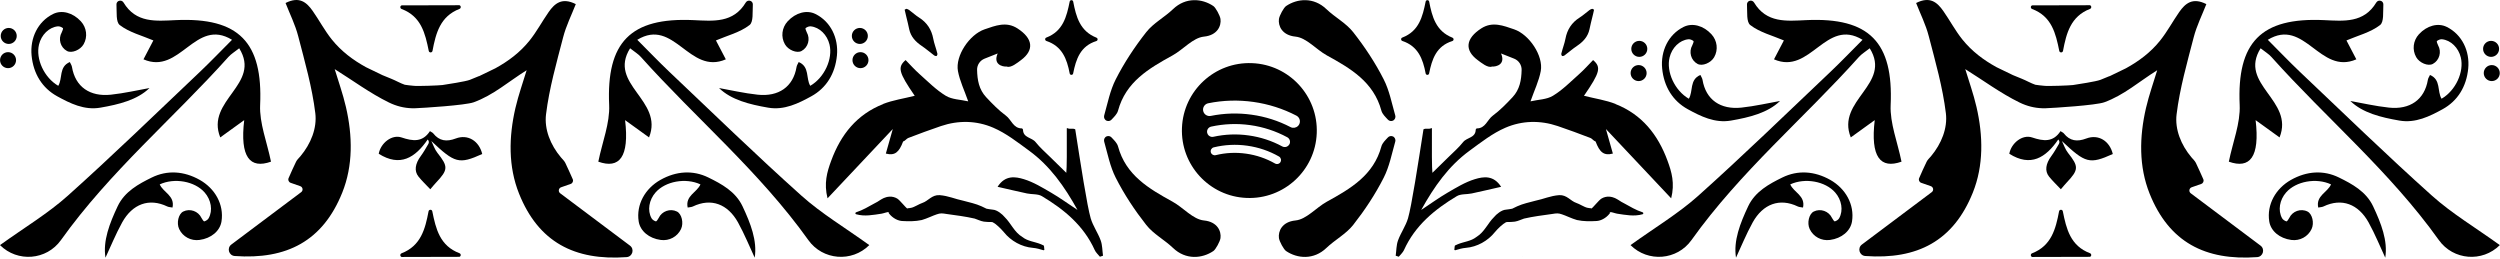<svg viewBox="0 0 1108 115" fill="none" xmlns="http://www.w3.org/2000/svg">
    <path d="M926.258 2.315C927.027 2.55 927.049 3.64 926.3 3.94C917.729 7.253 915.806 14.734 914.331 22.535C914.16 23.454 912.835 23.476 912.664 22.535C911.103 14.776 909.308 7.253 900.63 3.982C899.882 3.705 899.882 2.614 900.651 2.379"
          fill="currentColor"/>
    <path d="M617.249 53.507C616.522 53.806 615.667 53.614 615.133 53.037C613.957 51.776 612.653 50.557 612.247 49.083C608.785 36.258 598.568 30.337 588.052 24.545C583.264 21.894 579.01 16.701 574.158 16.23C568.131 15.632 566.421 11.4 566.827 8.407C567.041 6.911 568.943 3.384 569.99 2.679C574.949 -0.677 582.216 -1.361 587.859 4.047C591.621 7.659 596.58 10.224 599.743 14.264C604.852 20.762 609.511 27.794 613.252 35.168C615.774 40.105 616.843 45.77 618.382 51.199C618.638 52.139 618.168 53.144 617.27 53.507H617.249Z"
          fill="currentColor"/>
    <path d="M727.968 94.075C725.125 93.177 722.389 91.532 719.825 90.121C718.97 89.693 718.093 89.202 717.388 88.689C716.49 88.176 715.336 87.299 713.156 87.15C712.087 87.086 710.783 87.385 709.779 88.005C708.56 88.732 706.059 92.045 705.226 92.493C705.162 92.515 705.119 92.493 705.162 92.451C705.162 92.408 705.354 92.323 705.333 92.323C704.991 92.365 703.815 92.13 703.537 92.087C702.212 91.831 699.968 90.356 698.664 89.95C696.014 89.074 694.475 86.295 691.012 86.487C687.058 86.787 684.129 88.219 680.389 88.988C677.867 89.672 674.981 90.271 672.438 91.425C671.989 91.66 670.578 92.365 670.215 92.493C669.317 92.729 668.547 92.729 667.415 92.921C665.469 93.028 663.097 95.037 662.178 96.191C659.314 98.991 657.924 102.881 654.312 105.04C651.94 106.943 648.862 107.092 646.083 108.246C645.677 108.439 645.249 108.631 644.822 108.823C644.779 108.994 644.715 109.165 644.694 109.336C644.651 109.55 644.608 110.277 644.565 110.769C644.694 110.811 644.801 110.875 644.929 110.918C646.489 110.448 648.028 109.978 649.674 109.849C654.633 109.443 659.421 106.793 662.563 102.839C663.802 101.364 665.94 99.269 667.479 98.478C667.692 98.414 667.778 98.414 668.099 98.393C669.189 98.393 670.257 98.393 671.412 98.222C672.951 97.965 674.083 97.303 675.451 96.875C679.448 95.956 683.809 95.4 687.998 94.823C689.879 94.503 690.691 94.439 692.252 94.994C693.833 95.486 696.612 96.875 698.899 97.516C701.849 98.158 704.734 98.115 707.748 97.944C710.227 97.73 712.643 95.935 713.797 94.054C713.626 94.118 713.369 94.118 713.305 94.054C713.434 93.648 715.892 94.588 716.661 94.695C720.444 95.251 724.228 96.042 728.011 94.951C728.438 94.845 728.417 94.203 728.011 94.097L727.968 94.075Z"
          fill="currentColor"/>
    <path d="M379.459 94.075C382.302 93.177 385.038 91.532 387.603 90.121C388.458 89.693 389.334 89.202 390.039 88.689C390.937 88.176 392.091 87.299 394.272 87.15C395.34 87.086 396.644 87.385 397.649 88.005C398.867 88.732 401.368 92.045 402.201 92.493C402.266 92.515 402.308 92.493 402.266 92.451C402.266 92.408 402.073 92.323 402.095 92.323C402.437 92.365 403.612 92.13 403.89 92.087C405.215 91.831 407.46 90.356 408.763 89.95C411.414 89.074 412.953 86.295 416.415 86.487C420.37 86.787 423.298 88.219 427.038 88.988C429.561 89.672 432.446 90.271 434.99 91.425C435.439 91.66 436.849 92.365 437.213 92.493C438.11 92.729 438.88 92.729 440.013 92.921C441.958 93.028 444.33 95.037 445.249 96.191C448.114 98.991 449.503 102.881 453.115 105.04C455.488 106.943 458.566 107.092 461.344 108.246C461.75 108.439 462.178 108.631 462.605 108.823C462.648 108.994 462.712 109.165 462.734 109.336C462.776 109.55 462.819 110.277 462.862 110.769C462.734 110.811 462.627 110.875 462.499 110.918C460.938 110.448 459.399 109.978 457.753 109.849C452.795 109.443 448.007 106.793 444.865 102.839C443.625 101.364 441.488 99.269 439.949 98.478C439.735 98.414 439.649 98.414 439.329 98.393C438.239 98.393 437.17 98.393 436.016 98.222C434.477 97.965 433.344 97.303 431.976 96.875C427.979 95.956 423.619 95.4 419.429 94.823C417.548 94.503 416.736 94.439 415.176 94.994C413.594 95.486 410.815 96.875 408.528 97.516C405.579 98.158 402.693 98.115 399.679 97.944C397.2 97.73 394.785 95.935 393.63 94.054C393.801 94.118 394.058 94.118 394.122 94.054C393.994 93.648 391.536 94.588 390.766 94.695C386.983 95.251 383.2 96.042 379.416 94.951C378.989 94.845 379.01 94.203 379.416 94.097L379.459 94.075Z"
          fill="currentColor"/>
    <path d="M674.81 113.761C674.81 113.761 674.896 113.826 674.939 113.869C674.896 113.847 674.853 113.804 674.81 113.783C674.724 113.697 674.746 113.719 674.81 113.761Z"
          fill="currentColor"/>
    <path d="M554.899 27.985C538.398 27.323 524.484 40.169 523.843 56.67C523.18 73.171 536.026 87.085 552.527 87.727C569.028 88.389 582.943 75.543 583.584 59.042C584.246 42.541 571.4 28.627 554.899 27.985ZM567.532 71.803C567.168 72.466 566.442 72.786 565.736 72.679C565.523 72.658 565.309 72.572 565.095 72.466C561.141 70.221 556.845 68.746 552.292 68.105C547.739 67.464 543.208 67.678 538.783 68.768C537.821 69.003 536.86 68.404 536.624 67.464C536.389 66.502 536.988 65.54 537.928 65.305C542.78 64.129 547.782 63.873 552.783 64.578C557.785 65.284 562.509 66.887 566.848 69.366C567.703 69.858 568.002 70.948 567.51 71.803H567.532ZM571.443 63.959C570.823 65.091 569.434 65.497 568.301 64.899C563.684 62.398 558.661 60.752 553.425 60.026C548.167 59.278 542.908 59.491 537.779 60.624C537.501 60.688 537.223 60.688 536.966 60.667C536.026 60.539 535.235 59.833 535.021 58.871C534.743 57.61 535.534 56.392 536.795 56.114C542.481 54.874 548.295 54.639 554.087 55.452C559.88 56.264 565.416 58.081 570.524 60.838C571.657 61.458 572.063 62.847 571.465 63.98L571.443 63.959ZM575.804 55.109C575.226 56.221 574.03 56.777 572.875 56.627C572.555 56.584 572.255 56.477 571.956 56.328C566.57 53.528 560.777 51.668 554.707 50.835C548.658 49.98 542.566 50.172 536.624 51.369C535.085 51.69 533.568 50.685 533.247 49.146C532.927 47.607 533.931 46.09 535.47 45.769C542.053 44.422 548.786 44.23 555.498 45.17C562.188 46.111 568.622 48.163 574.585 51.262C575.975 51.989 576.53 53.72 575.804 55.109Z"
          fill="currentColor"/>
    <path d="M490.499 53.507C491.226 53.806 492.081 53.614 492.615 53.037C493.79 51.776 495.094 50.557 495.5 49.083C498.963 36.258 509.18 30.337 519.696 24.545C524.484 21.894 528.738 16.701 533.59 16.23C539.617 15.632 541.327 11.4 540.921 8.407C540.707 6.911 538.805 3.384 537.758 2.679C532.799 -0.677 525.531 -1.361 519.889 4.047C516.127 7.659 511.168 10.224 508.004 14.264C502.896 20.762 498.236 27.794 494.496 35.168C491.974 40.105 490.905 45.77 489.366 51.199C489.11 52.139 489.58 53.144 490.477 53.507H490.499Z"
          fill="currentColor"/>
    <path d="M490.499 60.432C491.226 60.133 492.081 60.325 492.615 60.902C493.79 62.163 495.094 63.382 495.5 64.856C498.963 77.681 509.18 83.602 519.696 89.394C524.484 92.045 528.738 97.239 533.59 97.709C539.617 98.307 541.327 102.54 540.921 105.532C540.707 107.028 538.805 110.555 537.758 111.26C532.799 114.616 525.531 115.3 519.889 109.892C516.127 106.28 511.168 103.715 508.004 99.675C502.896 93.177 498.236 86.145 494.496 78.771C491.974 73.834 490.905 68.169 489.366 62.74C489.11 61.8 489.58 60.795 490.477 60.432H490.499Z"
          fill="currentColor"/>
    <path d="M617.249 60.432C616.522 60.133 615.667 60.325 615.133 60.902C613.957 62.163 612.653 63.382 612.247 64.856C608.785 77.681 598.568 83.602 588.052 89.394C583.264 92.045 579.01 97.239 574.158 97.709C568.131 98.307 566.421 102.54 566.827 105.532C567.041 107.028 568.943 110.555 569.99 111.26C574.949 114.616 582.216 115.3 587.859 109.892C591.621 106.28 596.58 103.715 599.743 99.675C604.852 93.177 609.511 86.145 613.252 78.771C615.774 73.834 616.843 68.169 618.382 62.74C618.638 61.8 618.168 60.795 617.27 60.432H617.249Z"
          fill="currentColor"/>
    <path d="M912.236 61.801C906.679 69.923 899.989 74.112 890.52 68.149C891.353 63.468 896.291 59.45 900.651 60.924C905.653 62.613 909.949 63.126 913.219 58.124C913.925 58.594 914.395 58.766 914.652 59.086C917.387 62.549 920.615 62.912 924.676 61.373C930.041 59.343 935.021 62.485 936.389 68.256C926.108 72.894 924.249 72.36 913.839 62.506C914.716 64.259 915.336 66.246 916.533 67.743C921.342 73.813 921.342 75.202 915.913 80.952C915.143 81.764 914.438 82.641 913.369 83.88C911.488 81.892 909.693 80.183 908.154 78.28C906.123 75.758 906.679 72.531 909.137 69.196C910.398 67.486 911.445 65.627 912.514 63.788C912.899 63.147 912.771 62.335 912.215 61.822L912.236 61.801Z"
          fill="currentColor"/>
    <path d="M1057.13 114.168C1054.95 109.508 1052.67 103.844 1049.74 98.543C1045.21 90.421 1037.85 87.621 1029.75 91.511C1029.13 91.81 1028.34 91.81 1027.44 91.981C1026.31 86.723 1031.61 85.248 1033.11 81.721C1026.55 78.686 1017.59 80.332 1013.23 85.269C1010.3 88.582 1009.51 93.263 1011.41 96.705C1011.78 97.367 1012.61 97.902 1013.34 98.115C1013.59 98.201 1014.32 97.196 1014.6 96.598C1016.01 93.584 1019.71 92.259 1022.7 93.755C1024.81 94.824 1025.76 98.842 1024.49 101.514C1022.89 104.913 1019.28 106.858 1015.5 106.345C1010.3 105.661 1006.39 102.369 1005.73 98.115C1004.57 90.613 1008.61 83.559 1015.32 79.755C1022.4 75.758 1029.82 75.33 1036.61 78.665C1042.45 81.529 1048.65 84.863 1051.75 91.404C1055.34 99.013 1058.33 106.729 1057.15 114.168H1057.13Z"
          fill="currentColor"/>
    <path d="M1041.74 44.765C1046.81 45.662 1052.75 47.052 1058.78 47.693C1068.03 48.676 1074.55 44.252 1076.03 35.381C1076.13 34.697 1076.58 34.056 1076.97 33.222C1081.93 35.317 1080.09 40.511 1082.1 43.76C1088.36 40.126 1092.17 31.854 1090.63 25.463C1089.6 21.167 1086.22 17.811 1082.31 17.405C1081.56 17.32 1080.64 17.705 1080.05 18.175C1079.83 18.325 1080.24 19.5 1080.56 20.077C1082.21 22.963 1081.18 26.746 1078.23 28.328C1076.13 29.46 1072.31 27.9 1070.86 25.335C1069 22.065 1069.49 18.004 1072.07 15.182C1075.62 11.314 1080.56 10.01 1084.41 11.934C1091.2 15.311 1094.67 22.663 1093.92 30.337C1093.13 38.416 1089.22 44.743 1082.57 48.398C1076.88 51.519 1070.58 54.682 1063.44 53.443C1055.17 52.011 1047.13 50.023 1041.7 44.786L1041.74 44.765Z"
          fill="currentColor"/>
    <path d="M1104.05 25.207C1106.01 25.207 1107.6 23.619 1107.6 21.659C1107.6 19.7 1106.01 18.111 1104.05 18.111C1102.09 18.111 1100.5 19.7 1100.5 21.659C1100.5 23.619 1102.09 25.207 1104.05 25.207Z"
          fill="currentColor"/>
    <path d="M1104.35 35.937C1106.31 35.937 1107.9 34.349 1107.9 32.389C1107.9 30.43 1106.31 28.841 1104.35 28.841C1102.39 28.841 1100.8 30.43 1100.8 32.389C1100.8 34.349 1102.39 35.937 1104.35 35.937Z"
          fill="currentColor"/>
    <path d="M788.841 44.765C783.776 45.662 777.834 47.052 771.806 47.693C762.551 48.676 756.032 44.252 754.557 35.381C754.45 34.697 754.001 34.056 753.616 33.222C748.658 35.317 750.496 40.511 748.487 43.76C742.224 40.126 738.419 31.854 739.958 25.463C740.984 21.167 744.361 17.811 748.273 17.405C749.021 17.32 749.94 17.705 750.539 18.175C750.752 18.325 750.346 19.5 750.026 20.077C748.38 22.963 749.406 26.746 752.355 28.328C754.45 29.46 758.276 27.9 759.729 25.335C761.589 22.065 761.097 18.004 758.511 15.182C754.963 11.314 750.026 10.01 746.178 11.934C739.381 15.311 735.918 22.663 736.667 30.337C737.457 38.416 741.369 44.743 748.016 48.398C753.702 51.519 760.007 54.682 767.146 53.443C775.418 52.011 783.455 50.023 788.884 44.786L788.841 44.765Z"
          fill="currentColor"/>
    <path d="M726.535 25.207C728.495 25.207 730.084 23.619 730.084 21.659C730.084 19.7 728.495 18.111 726.535 18.111C724.576 18.111 722.987 19.7 722.987 21.659C722.987 23.619 724.576 25.207 726.535 25.207Z"
          fill="currentColor"/>
    <path d="M726.236 35.937C728.196 35.937 729.784 34.349 729.784 32.389C729.784 30.43 728.196 28.841 726.236 28.841C724.277 28.841 722.688 30.43 722.688 32.389C722.688 34.349 724.277 35.937 726.236 35.937Z"
          fill="currentColor"/>
    <path d="M830.885 53.165C828.919 69.709 833.429 74.967 842.748 71.654C840.974 62.911 837.576 54.618 837.939 46.517C839.179 18.859 828.62 7.616 800.512 8.92C791.749 9.326 782.9 10.288 777.385 1.097C776.936 0.349 776.017 0.071 775.227 0.434H775.205C774.585 0.733 774.222 1.375 774.265 2.037C774.457 5.436 773.944 9.732 775.718 11.1C779.95 14.37 785.614 15.781 790.616 17.918C789.953 19.201 788.222 22.471 786.234 26.297C802.457 33.394 809.126 7.659 825.478 17.641C820.583 22.535 816.073 27.259 811.349 31.748C791.899 50.172 772.683 68.853 752.741 86.701C743.892 94.631 733.482 100.83 722.646 108.631C730.405 116.369 743.272 115.343 749.641 106.43C771.336 76.014 799.615 52.352 823.875 25.25C825.072 23.903 826.696 22.963 828.662 21.402C838.644 37.412 813.636 44.38 820.262 60.902C824.366 57.931 827.679 55.537 831.014 53.143C831.12 52.844 831.227 52.523 831.313 52.224C831.163 52.523 830.992 52.844 830.843 53.143L830.885 53.165Z"
          fill="currentColor"/>
    <path d="M999.679 53.165C1001.65 69.709 997.135 74.967 987.816 71.654C989.59 62.911 992.989 54.618 992.625 46.517C991.385 18.859 1001.94 7.616 1030.05 8.92C1038.82 9.326 1047.66 10.288 1053.18 1.097C1053.63 0.349 1054.55 0.071 1055.34 0.434H1055.36C1055.98 0.733 1056.34 1.375 1056.3 2.037C1056.11 5.436 1056.62 9.732 1054.85 11.1C1050.61 14.37 1044.95 15.781 1039.95 17.918C1040.61 19.201 1042.34 22.471 1044.33 26.297C1028.11 33.394 1021.44 7.659 1005.09 17.641C1009.98 22.535 1014.49 27.259 1019.21 31.748C1038.67 50.172 1057.88 68.853 1077.82 86.701C1086.67 94.631 1097.08 100.83 1107.92 108.631C1100.16 116.369 1087.29 115.343 1080.92 106.43C1059.23 76.014 1030.95 52.352 1006.69 25.25C1005.49 23.903 1003.87 22.963 1001.9 21.402C991.92 37.412 1016.93 44.38 1010.3 60.902C1006.2 57.931 1002.88 55.537 999.55 53.143C999.444 52.844 999.337 52.523 999.251 52.224C999.401 52.523 999.572 52.844 999.721 53.143L999.679 53.165Z"
          fill="currentColor"/>
    <path d="M769.413 114.168C771.593 109.508 773.88 103.844 776.808 98.543C781.34 90.421 788.692 87.621 796.793 91.511C797.413 91.81 798.204 91.81 799.102 91.981C800.235 86.723 794.934 85.248 793.438 81.721C800 78.686 808.955 80.332 813.316 85.269C816.244 88.582 817.035 93.263 815.133 96.705C814.769 97.367 813.936 97.902 813.209 98.115C812.952 98.201 812.226 97.196 811.948 96.598C810.537 93.584 806.839 92.259 803.847 93.755C801.731 94.824 800.79 98.842 802.051 101.514C803.655 104.913 807.267 106.858 811.05 106.345C816.244 105.661 820.156 102.369 820.818 98.115C821.972 90.613 817.933 83.559 811.221 79.755C804.146 75.758 796.729 75.33 789.932 78.665C784.097 81.529 777.898 84.863 774.799 91.404C771.208 99.013 768.216 106.729 769.391 114.168H769.413Z"
          fill="currentColor"/>
    <path d="M934.829 33.778C933.546 34.334 932.242 34.868 930.917 35.382C928.929 36.151 921.021 37.327 918.755 37.69C917.515 37.882 907.384 38.267 905.845 38.011C904.563 37.904 903.301 37.754 902.062 37.562C900.053 36.878 898.022 35.681 896.034 34.89C894.709 34.377 893.405 33.843 892.123 33.287L884.877 29.781C879.148 26.639 873.933 22.749 869.68 17.448C866.538 13.515 864.144 8.984 861.258 4.859C858.565 1.012 855.337 -1.767 849.224 1.332C851.105 6.163 853.521 10.951 854.824 16.016C857.753 27.302 861.002 38.63 862.412 50.173C863.225 56.799 860.446 63.724 855.808 69.26C855.145 70.051 854.311 70.778 853.884 71.675C852.708 74.069 851.64 76.506 850.571 78.942C850.208 79.755 850.614 80.716 851.469 81.016L855.744 82.512C856.898 82.918 857.133 84.436 856.15 85.162C846.424 92.451 836.122 100.189 825.2 108.375C823.105 109.935 824.067 113.248 826.674 113.462C849.801 115.129 865.768 106.772 874.361 85.355C879.191 73.321 878.935 60.176 875.985 47.415C874.638 41.559 872.565 35.852 871.005 30.636C879.02 35.638 886.651 41.324 895.051 45.428C898.407 47.073 901.784 47.864 905.097 47.971C905.375 47.971 905.631 47.971 905.909 47.971C906.187 47.971 906.443 47.971 906.721 47.971C910.034 47.864 928.887 46.667 932.584 45.342C941.369 42.157 948.059 36.13 956.075 31.128C954.514 36.322 952.462 42.029 951.094 47.907C948.145 60.667 947.888 73.813 952.719 85.846C961.311 107.263 977.278 115.621 1000.41 113.954C1003.01 113.74 1003.95 110.427 1001.88 108.867C990.936 100.659 980.634 92.943 970.93 85.654C969.968 84.927 970.203 83.41 971.336 83.004L975.611 81.507C976.444 81.208 976.872 80.268 976.509 79.434C975.419 76.997 974.35 74.561 973.196 72.167C972.747 71.269 971.934 70.542 971.272 69.751C966.612 64.237 963.855 57.29 964.667 50.664C966.078 39.143 969.327 27.815 972.255 16.508C973.559 11.442 975.974 6.654 977.855 1.824C971.742 -1.276 968.515 1.503 965.821 5.351C962.936 9.497 960.542 14.007 957.4 17.94C953.168 23.241 947.931 27.131 942.203 30.273L934.957 33.778H934.829Z"
          fill="currentColor"/>
    <path d="M900.652 113.89C899.882 113.655 899.861 112.564 900.609 112.265C909.18 108.952 911.104 101.471 912.578 93.669C912.749 92.75 914.075 92.729 914.246 93.669C915.806 101.428 917.601 108.952 926.279 112.223C927.027 112.5 927.027 113.59 926.258 113.826"
          fill="currentColor"/>
    <path d="M203.612 2.315C204.382 2.55 204.403 3.64 203.655 3.94C195.084 7.253 193.16 14.734 191.685 22.535C191.514 23.454 190.189 23.476 190.018 22.535C188.458 14.776 186.662 7.253 177.984 3.982C177.236 3.705 177.236 2.614 178.006 2.379"
          fill="currentColor"/>
    <path d="M189.569 61.801C184.012 69.923 177.322 74.112 167.853 68.149C168.686 63.468 173.624 59.45 177.984 60.924C182.986 62.613 187.282 63.126 190.552 58.124C191.258 58.594 191.728 58.766 191.984 59.086C194.72 62.549 197.948 62.912 202.009 61.373C207.374 59.343 212.354 62.485 213.722 68.256C203.441 72.894 201.582 72.36 191.172 62.506C192.049 64.259 192.668 66.246 193.865 67.743C198.675 73.813 198.675 75.202 193.246 80.952C192.476 81.764 191.771 82.641 190.702 83.88C188.821 81.892 187.026 80.183 185.487 78.28C183.456 75.758 184.012 72.531 186.47 69.196C187.731 67.486 188.778 65.627 189.847 63.788C190.232 63.147 190.103 62.335 189.548 61.822L189.569 61.801Z"
          fill="currentColor"/>
    <path d="M334.466 114.168C332.286 109.508 329.999 103.844 327.07 98.543C322.539 90.421 315.186 87.621 307.085 91.511C306.465 91.81 305.674 91.81 304.777 91.981C303.644 86.723 308.945 85.248 310.441 81.721C303.879 78.686 294.923 80.332 290.563 85.269C287.635 88.582 286.844 93.263 288.746 96.705C289.109 97.367 289.943 97.902 290.67 98.115C290.926 98.201 291.653 97.196 291.931 96.598C293.342 93.584 297.039 92.259 300.032 93.755C302.148 94.824 303.088 98.842 301.827 101.514C300.224 104.913 296.612 106.858 292.829 106.345C287.635 105.661 283.723 102.369 283.06 98.115C281.906 90.613 285.946 83.559 292.658 79.755C299.732 75.758 307.149 75.33 313.946 78.665C319.782 81.529 325.98 84.863 329.079 91.404C332.67 99.013 335.663 106.729 334.487 114.168H334.466Z"
          fill="currentColor"/>
    <path d="M318.756 39.037C323.822 39.934 329.764 41.324 335.791 41.965C345.046 42.948 351.566 38.524 353.04 29.653C353.147 28.969 353.596 28.328 353.981 27.495C358.94 29.589 357.102 34.783 359.111 38.032C365.373 34.398 369.178 26.127 367.639 19.736C366.613 15.439 363.236 12.084 359.325 11.678C358.576 11.592 357.657 11.977 357.059 12.447C356.845 12.597 357.251 13.772 357.572 14.349C359.218 17.235 358.192 21.018 355.242 22.6C353.147 23.733 349.321 22.172 347.868 19.607C346.008 16.337 346.5 12.276 349.086 9.455C352.634 5.586 357.572 4.282 361.419 6.206C368.216 9.583 371.679 16.936 370.931 24.609C370.14 32.688 366.228 39.015 359.581 42.67C353.895 45.791 347.59 48.954 340.451 47.715C332.179 46.283 324.142 44.295 318.713 39.058L318.756 39.037Z"
          fill="currentColor"/>
    <path d="M381.084 19.479C383.043 19.479 384.632 17.89 384.632 15.931C384.632 13.971 383.043 12.383 381.084 12.383C379.124 12.383 377.536 13.971 377.536 15.931C377.536 17.89 379.124 19.479 381.084 19.479Z"
          fill="currentColor"/>
    <path d="M381.362 30.209C383.321 30.209 384.91 28.62 384.91 26.661C384.91 24.701 383.321 23.113 381.362 23.113C379.402 23.113 377.813 24.701 377.813 26.661C377.813 28.62 379.402 30.209 381.362 30.209Z"
          fill="currentColor"/>
    <path d="M66.175 39.037C61.109 39.934 55.167 41.324 49.14 41.965C39.885 42.948 33.365 38.524 31.89 29.653C31.784 28.969 31.335 28.328 30.95 27.495C25.991 29.589 27.829 34.783 25.82 38.032C19.558 34.398 15.753 26.127 17.292 19.736C18.318 15.439 21.695 12.084 25.606 11.678C26.355 11.592 27.274 11.977 27.872 12.447C28.086 12.597 27.68 13.772 27.359 14.349C25.713 17.235 26.739 21.018 29.689 22.6C31.784 23.733 35.61 22.172 37.063 19.607C38.923 16.337 38.431 12.276 35.845 9.455C32.297 5.586 27.359 4.282 23.512 6.206C16.715 9.583 13.252 16.936 14 24.609C14.791 32.688 18.703 39.015 25.35 42.67C31.035 45.791 37.341 48.954 44.48 47.715C52.752 46.283 60.789 44.295 66.218 39.058L66.175 39.037Z"
          fill="currentColor"/>
    <path d="M3.869 19.479C5.828 19.479 7.417 17.89 7.417 15.931C7.417 13.971 5.828 12.383 3.869 12.383C1.909 12.383 0.321 13.971 0.321 15.931C0.321 17.89 1.909 19.479 3.869 19.479Z"
          fill="currentColor"/>
    <path d="M3.57 30.209C5.529 30.209 7.118 28.62 7.118 26.661C7.118 24.701 5.529 23.113 3.57 23.113C1.61 23.113 0.021 24.701 0.021 26.661C0.021 28.62 1.61 30.209 3.57 30.209Z"
          fill="currentColor"/>
    <path d="M108.24 53.164C106.273 69.708 110.783 74.966 120.103 71.653C118.328 62.911 114.93 54.618 115.293 46.517C116.533 18.859 105.974 7.616 77.867 8.92C69.103 9.326 60.254 10.287 54.74 1.097C54.291 0.348 53.372 0.071 52.581 0.434H52.559C51.94 0.733 51.576 1.374 51.619 2.037C51.812 5.436 51.298 9.732 53.072 11.1C57.305 14.37 62.969 15.781 67.971 17.918C67.308 19.201 65.576 22.471 63.589 26.297C79.812 33.393 86.481 7.659 102.832 17.64C97.937 22.535 93.427 27.259 88.704 31.747C69.253 50.172 50.037 68.853 30.095 86.701C21.246 94.631 10.837 100.829 0 108.631C7.759 116.368 20.626 115.342 26.996 106.429C48.691 76.014 76.969 52.352 101.229 25.25C102.426 23.903 104.05 22.962 106.017 21.402C115.999 37.412 90.991 44.38 97.617 60.902C101.721 57.931 105.034 55.537 108.368 53.143C108.475 52.844 108.582 52.523 108.667 52.224C108.518 52.523 108.347 52.844 108.197 53.143L108.24 53.164Z"
          fill="currentColor"/>
    <path d="M277.033 53.165C279 69.709 274.49 74.967 265.17 71.654C266.944 62.911 270.343 54.618 269.98 46.517C268.74 18.859 279.299 7.616 307.406 8.92C316.169 9.326 325.018 10.288 330.533 1.097C330.982 0.349 331.901 0.071 332.692 0.434H332.713C333.333 0.733 333.696 1.375 333.654 2.037C333.461 5.436 333.974 9.732 332.2 11.1C327.968 14.37 322.304 15.781 317.302 17.918C317.965 19.201 319.696 22.471 321.684 26.297C305.461 33.394 298.792 7.659 282.441 17.641C287.336 22.535 291.845 27.259 296.569 31.748C316.02 50.172 335.235 68.853 355.178 86.701C364.027 94.631 374.436 100.83 385.273 108.631C377.514 116.369 364.647 115.343 358.277 106.43C336.582 76.014 308.304 52.352 284.044 25.25C282.847 23.903 281.222 22.963 279.256 21.402C269.274 37.412 294.282 44.38 287.656 60.902C283.552 57.931 280.239 55.537 276.905 53.143C276.798 52.844 276.691 52.523 276.606 52.224C276.755 52.523 276.926 52.844 277.076 53.143L277.033 53.165Z"
          fill="currentColor"/>
    <path d="M46.767 114.168C48.947 109.508 51.234 103.844 54.163 98.543C58.694 90.421 66.047 87.621 74.148 91.511C74.767 91.81 75.558 91.81 76.456 91.981C77.589 86.723 72.288 85.248 70.792 81.721C77.354 78.686 86.31 80.332 90.67 85.269C93.598 88.582 94.389 93.263 92.487 96.705C92.123 97.367 91.29 97.902 90.563 98.115C90.307 98.201 89.58 97.196 89.302 96.598C87.891 93.584 84.194 92.259 81.201 93.755C79.085 94.824 78.145 98.842 79.406 101.514C81.009 104.913 84.621 106.858 88.404 106.345C93.598 105.661 97.51 102.369 98.172 98.115C99.327 90.613 95.287 83.559 88.575 79.755C81.5 75.758 74.084 75.33 67.286 78.665C61.451 81.529 55.253 84.863 52.153 91.404C48.562 99.013 45.57 106.729 46.746 114.168H46.767Z"
          fill="currentColor"/>
    <path d="M212.162 33.778C210.88 34.334 209.576 34.868 208.25 35.382C206.263 36.151 198.354 37.327 196.088 37.69C194.849 37.882 184.717 38.267 183.178 38.011C181.896 37.904 180.635 37.754 179.395 37.562C177.386 36.878 175.355 35.681 173.368 34.89C172.042 34.377 170.738 33.843 169.456 33.287L162.21 29.781C156.482 26.639 151.266 22.749 147.013 17.448C143.871 13.515 141.477 8.984 138.591 4.859C135.898 1.012 132.671 -1.767 126.558 1.332C128.439 6.163 130.854 10.951 132.158 16.016C135.086 27.302 138.335 38.63 139.746 50.173C140.558 56.799 137.779 63.724 133.141 69.26C132.478 70.051 131.645 70.778 131.217 71.675C130.042 74.069 128.973 76.506 127.904 78.942C127.541 79.755 127.947 80.716 128.802 81.016L133.077 82.512C134.231 82.918 134.466 84.436 133.483 85.162C123.758 92.451 113.455 100.189 102.533 108.375C100.438 109.935 101.4 113.248 104.008 113.462C127.135 115.129 143.101 106.772 151.694 85.355C156.525 73.321 156.268 60.176 153.318 47.415C151.972 41.559 149.898 35.852 148.338 30.636C156.354 35.638 163.984 41.324 172.384 45.428C175.74 47.073 179.117 47.864 182.43 47.971C182.708 47.971 182.965 47.971 183.242 47.971C183.52 47.971 183.777 47.971 184.055 47.971C187.368 47.864 206.22 46.667 209.918 45.342C218.703 42.157 225.393 36.13 233.408 31.128C231.848 36.322 229.796 42.029 228.428 47.907C225.478 60.667 225.222 73.813 230.052 85.846C238.645 107.263 254.611 115.621 277.739 113.954C280.346 113.74 281.287 110.427 279.213 108.867C268.27 100.659 257.967 92.943 248.263 85.654C247.301 84.927 247.537 83.41 248.669 83.004L252.944 81.507C253.778 81.208 254.205 80.268 253.842 79.434C252.752 76.997 251.683 74.561 250.529 72.167C250.08 71.269 249.268 70.542 248.605 69.751C243.946 64.237 241.188 57.29 242.001 50.664C243.411 39.143 246.66 27.815 249.588 16.508C250.892 11.442 253.308 6.654 255.189 1.824C249.076 -1.276 245.848 1.503 243.155 5.351C240.269 9.497 237.875 14.007 234.733 17.94C230.501 23.241 225.264 27.131 219.536 30.273L212.29 33.778H212.162Z"
          fill="currentColor"/>
    <path d="M178.006 113.89C177.236 113.655 177.215 112.564 177.963 112.265C186.534 108.952 188.458 101.471 189.933 93.669C190.104 92.75 191.429 92.729 191.6 93.669C193.16 101.428 194.956 108.952 203.634 112.223C204.382 112.5 204.382 113.59 203.612 113.826"
          fill="currentColor"/>
    <path d="M643.732 16.7C636.4 13.815 634.69 7.424 633.408 0.712C633.237 -0.143 632.018 -0.143 631.847 0.712C630.501 7.381 628.898 13.836 621.481 16.657C620.797 16.914 620.818 17.918 621.524 18.154C628.513 20.483 630.629 26.126 631.847 32.538C631.997 33.394 633.237 33.394 633.386 32.538C634.647 26.19 636.593 20.419 643.667 18.196C644.373 17.983 644.416 16.978 643.732 16.721V16.7Z"
          fill="currentColor"/>
    <path d="M485.967 16.7C478.636 13.815 476.926 7.424 475.643 0.712C475.472 -0.143 474.254 -0.143 474.083 0.712C472.737 7.381 471.133 13.836 463.717 16.657C463.033 16.914 463.054 17.918 463.759 18.154C470.749 20.483 472.865 26.126 474.083 32.538C474.233 33.394 475.473 33.394 475.622 32.538C476.883 26.19 478.828 20.419 485.903 18.196C486.609 17.983 486.651 16.978 485.967 16.721V16.7Z"
          fill="currentColor"/>
    <path d="M716.02 46.069C711.702 44.38 706.979 43.696 702.02 42.457C709.159 32.069 709.736 29.782 706.059 26.618C704.008 28.713 702.041 30.936 699.84 32.881C696.099 36.215 692.508 39.87 688.276 42.435C685.519 44.124 681.735 44.124 678.316 44.915C680.025 40.02 682.056 35.873 682.868 31.491C684.108 24.737 677.76 15.29 671.07 13.003C666.282 11.378 661.473 9.39 656.514 12.575C649.631 17 648.926 22.172 654.889 26.618C656.492 27.815 659.421 30.23 661.216 29.504C663.268 29.632 667.372 28.499 665.256 23.69L671.07 25.998C673.122 26.811 674.447 28.82 674.383 31.021C674.276 35.51 673.549 39.657 670.364 43.076C667.65 45.983 664.807 48.89 661.622 51.242C659.164 53.037 658.373 56.927 654.526 56.906C654.355 56.906 654.034 57.312 654.034 57.526C653.949 61.138 650.101 60.881 648.456 62.976C646.532 65.413 644.117 67.486 641.894 69.688C639.671 71.889 637.426 74.048 634.84 76.591C634.605 74.732 634.562 66.268 634.626 56.927C634.626 56.799 634.519 56.735 634.413 56.799C632.916 57.44 632.104 56.692 630.886 57.312C628.471 72.765 625.628 91.276 624.025 96.769C623.02 100.167 620.818 103.202 619.6 106.558C618.831 108.653 618.895 111.068 618.574 113.334C619.023 113.484 619.493 113.633 619.942 113.783C620.733 112.8 621.759 111.923 622.251 110.812C627.145 99.975 635.802 92.836 645.655 86.937C647.451 85.868 650.059 86.21 652.26 85.74C656.492 84.842 660.682 83.837 665.299 82.79C661.943 77.532 657.433 78.259 653.65 79.413C649.353 80.717 645.378 83.175 641.445 85.462C637.661 87.663 634.092 90.271 629.881 93.05C635.631 82.662 642.065 73.556 651.298 66.802C656.385 63.083 661.494 59.064 667.201 56.606C674.575 53.422 682.612 53.229 690.413 55.88C695.287 57.526 700.096 59.321 704.905 61.159C705.675 61.458 706.188 62.399 707.171 62.719C708.966 67.486 710.826 69.11 714.823 68.063C713.797 64.429 712.771 60.796 711.745 57.184C721.192 67.208 730.619 77.211 740.665 87.898C742.332 81.23 740.9 76.249 739.04 71.226C734.787 59.642 727.648 50.686 715.977 46.112L716.02 46.069Z"
          fill="currentColor"/>
    <path d="M391.407 46.069C395.725 44.38 400.449 43.696 405.408 42.457C398.269 32.069 397.691 29.782 401.368 26.618C403.42 28.713 405.386 30.936 407.588 32.881C411.328 36.215 414.919 39.87 419.151 42.435C421.909 44.124 425.692 44.124 429.112 44.915C427.402 40.02 425.371 35.873 424.559 31.491C423.319 24.737 429.667 15.29 436.358 13.003C441.145 11.378 445.955 9.39 450.914 12.575C457.796 17 458.501 22.172 452.538 26.618C450.935 27.815 448.007 30.23 446.211 29.504C444.159 29.632 440.055 28.499 442.171 23.69L436.358 25.998C434.306 26.811 432.98 28.82 433.045 31.021C433.151 35.51 433.878 39.657 437.063 43.076C439.778 45.983 442.62 48.89 445.805 51.242C448.263 53.037 449.054 56.927 452.901 56.906C453.072 56.906 453.393 57.312 453.393 57.526C453.478 61.138 457.326 60.881 458.972 62.976C460.895 65.413 463.311 67.486 465.534 69.688C467.757 71.889 470.001 74.048 472.587 76.591C472.822 74.732 472.865 66.268 472.801 56.927C472.801 56.799 472.908 56.735 473.015 56.799C474.511 57.44 475.323 56.692 476.541 57.312C478.957 72.765 481.799 91.276 483.403 96.769C484.407 100.167 486.609 103.202 487.827 106.558C488.597 108.653 488.532 111.068 488.853 113.334C488.404 113.484 487.934 113.633 487.485 113.783C486.694 112.8 485.668 111.923 485.177 110.812C480.282 99.975 471.625 92.836 461.772 86.937C459.976 85.868 457.369 86.21 455.167 85.74C450.935 84.842 446.746 83.837 442.129 82.79C445.484 77.532 449.994 78.259 453.778 79.413C458.074 80.717 462.05 83.175 465.982 85.462C469.766 87.663 473.335 90.271 477.546 93.05C471.796 82.662 465.363 73.556 456.129 66.802C451.042 63.083 445.933 59.064 440.226 56.606C432.852 53.422 424.815 53.229 417.014 55.88C412.14 57.526 407.331 59.321 402.522 61.159C401.753 61.458 401.24 62.399 400.256 62.719C398.461 67.486 396.601 69.11 392.604 68.063C393.63 64.429 394.656 60.796 395.682 57.184C386.235 67.208 376.809 77.211 366.763 87.898C365.095 81.23 366.528 76.249 368.387 71.226C372.641 59.642 379.78 50.686 391.45 46.112L391.407 46.069Z"
          fill="currentColor"/>
    <path d="M706.486 4.303C706.187 5.607 706.038 6.419 705.738 7.509C705.247 9.326 704.862 11.164 704.456 13.002C703.729 16.294 701.656 18.495 698.941 20.334C696.996 21.637 695.222 23.198 693.341 24.608C693.085 24.801 692.486 24.929 692.294 24.779C692.059 24.587 691.866 23.924 691.995 23.711C692.657 21.039 693.384 19.393 693.811 17.149C694.56 13.152 696.569 10.01 700.053 7.808C701.592 6.846 702.96 5.585 704.413 4.495C704.777 4.239 705.204 4.003 705.61 3.918C705.867 3.875 706.166 4.153 706.465 4.303H706.486Z"
          fill="currentColor"/>
    <path d="M400.94 4.303C401.239 5.607 401.389 6.419 401.688 7.509C402.18 9.326 402.564 11.164 402.97 13.002C403.697 16.294 405.771 18.495 408.485 20.334C410.43 21.637 412.204 23.198 414.085 24.608C414.342 24.801 414.94 24.929 415.133 24.779C415.368 24.587 415.56 23.924 415.432 23.711C414.769 21.039 414.042 19.393 413.615 17.149C412.867 13.152 410.858 10.01 407.374 7.808C405.835 6.846 404.467 5.585 403.013 4.495C402.65 4.239 402.222 4.003 401.816 3.918C401.56 3.875 401.261 4.153 400.961 4.303H400.94Z"
          fill="currentColor"/>
</svg>
